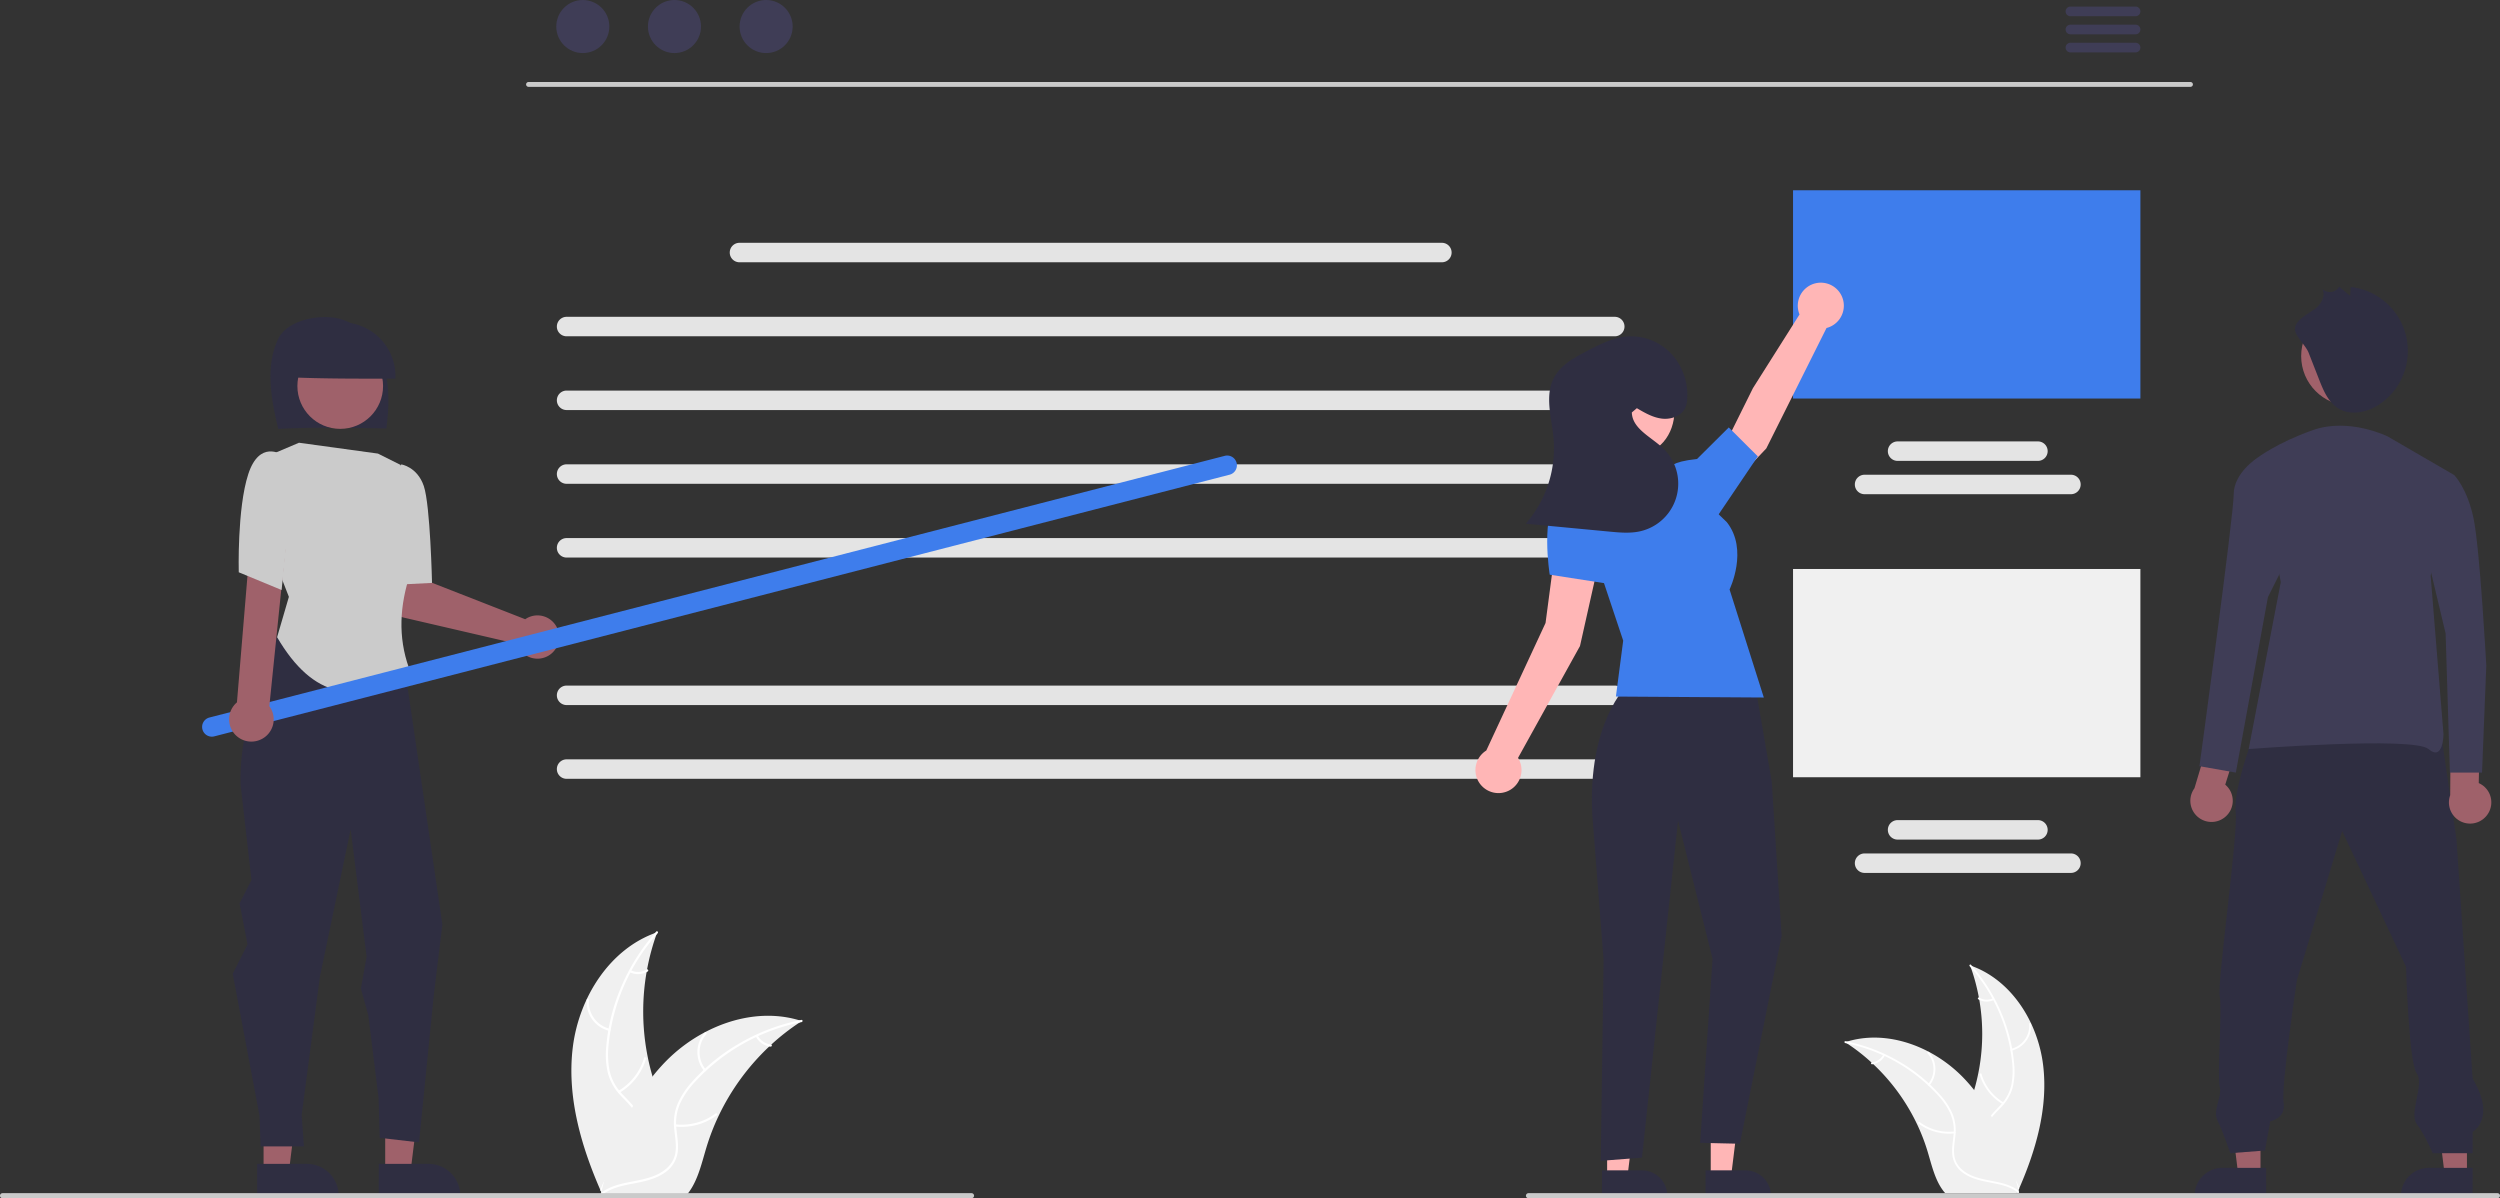 <svg id="f0fbb583-2d55-47e7-b5da-af8190aa8b00" data-name="Layer 1" xmlns="http://www.w3.org/2000/svg" width="983" height="471.149" viewBox="0 0 983 471.149"><rect x="0" y="0" width="983" height="471.149" fill="#333333" stroke="none"/><path d="M333.732,626.165c2.431-19.55,14.548-38.813,33.193-45.176a90.77,90.77,0,0,0,.004,62.32c2.865,7.75,6.859,16.071,4.164,23.882-1.677,4.86-5.779,8.578-10.364,10.903-4.585,2.325-9.674,3.433-14.7,4.519l-.989.818C337.063,665.418,331.301,645.715,333.732,626.165Z" transform="translate(-108.5 -214.425)" fill="#f0f0f0"/><path d="M367.11,581.359a77.584,77.584,0,0,0-19.287,43.664,33.41,33.41,0,0,0,.38,10.461,19.162,19.162,0,0,0,4.766,8.888c2.148,2.36,4.619,4.526,6.156,7.367a11.733,11.733,0,0,1,.573,9.579c-1.357,3.892-4.032,7.065-6.755,10.076-3.024,3.344-6.217,6.769-7.503,11.202-.156.537-.98.264-.825-.272,2.236-7.712,9.723-12.093,13.293-19.039,1.666-3.241,2.365-7.004.803-10.426-1.366-2.992-3.912-5.227-6.107-7.598a20.448,20.448,0,0,1-4.984-8.517,30.887,30.887,0,0,1-.781-10.408,75.271,75.271,0,0,1,5.497-22.874,78.96,78.96,0,0,1,14.198-22.753c.371-.416.943.238.575.651Z" transform="translate(-108.5 -214.425)" fill="#fff"/><path d="M348.057,619.769a11.64,11.64,0,0,1-8.86-12.193c.044-.557.912-.514.867.043a10.778,10.778,0,0,0,8.265,11.326c.544.129.268.953-.272.825Z" transform="translate(-108.5 -214.425)" fill="#fff"/><path d="M351.722,643.319a22.435,22.435,0,0,0,10.019-12.921c.158-.537.982-.264.825.272a23.336,23.336,0,0,1-10.453,13.424c-.481.286-.869-.491-.391-.776Z" transform="translate(-108.5 -214.425)" fill="#fff"/><path d="M356.544,595.945a6.589,6.589,0,0,0,6.244-.317c.478-.292.865.486.391.776a7.383,7.383,0,0,1-6.907.366.449.449,0,0,1-.276-.548.436.436,0,0,1,.548-.276Z" transform="translate(-108.5 -214.425)" fill="#fff"/><path d="M423.758,615.909c-.293.191-.586.381-.88.579a86.772,86.772,0,0,0-11.095,8.662c-.271.242-.542.491-.806.74a91.477,91.477,0,0,0-19.867,27.195,88.835,88.835,0,0,0-4.866,12.59c-1.796,5.958-3.268,12.561-6.823,17.434a15.241,15.241,0,0,1-1.187,1.466H346.115c-.073-.037-.146-.066-.22-.103l-1.282.059c.052-.227.11-.462.161-.689.029-.132.066-.264.095-.396.022-.088.044-.176.059-.257.007-.029.015-.059.022-.081.015-.081.037-.154.052-.227q.484-1.968.997-3.935c0-.007,0-.007.007-.015a130.62,130.62,0,0,1,10.992-28.859c.147-.271.293-.55.454-.821a84.768,84.768,0,0,1,7.614-11.549,74.937,74.937,0,0,1,4.991-5.709,62.317,62.317,0,0,1,15.594-11.681c11.52-6.082,24.857-8.413,37.169-4.697C423.135,615.711,423.443,615.806,423.758,615.909Z" transform="translate(-108.5 -214.425)" fill="#f0f0f0"/><path d="M423.686,616.316a77.584,77.584,0,0,0-41.689,23.251,33.41,33.41,0,0,0-5.995,8.582,19.162,19.162,0,0,0-1.546,9.966c.294,3.178.963,6.394.48,9.588a11.733,11.733,0,0,1-5.309,7.993c-3.427,2.291-7.472,3.213-11.46,3.978-4.427.849-9.039,1.661-12.735,4.427-.448.335-.941-.379-.494-.714,6.429-4.811,15.044-3.802,22.077-7.198,3.282-1.585,6.106-4.168,6.919-7.841.711-3.211.024-6.529-.302-9.744a20.448,20.448,0,0,1,1.148-9.801,30.887,30.887,0,0,1,5.643-8.78,75.27,75.27,0,0,1,18.161-14.954,78.96,78.96,0,0,1,25.035-9.619c.547-.108.61.758.067.866Z" transform="translate(-108.5 -214.425)" fill="#fff"/><path d="M385.348,635.513a11.64,11.64,0,0,1,.267-15.07c.371-.418,1.038.138.667.557a10.778,10.778,0,0,0-.219,14.019c.356.43-.36.922-.714.494Z" transform="translate(-108.5 -214.425)" fill="#fff"/><path d="M374.095,656.524a22.435,22.435,0,0,0,15.779-4.285c.449-.333.943.381.494.714a23.336,23.336,0,0,1-16.428,4.425c-.556-.062-.398-.916.155-.854Z" transform="translate(-108.5 -214.425)" fill="#fff"/><path d="M406.468,621.601a6.589,6.589,0,0,0,5.176,3.506c.557.055.398.909-.155.854a7.383,7.383,0,0,1-5.735-3.866.449.449,0,0,1,.11-.604.436.436,0,0,1,.604.11Z" transform="translate(-108.5 -214.425)" fill="#fff"/><path d="M911.84,633.079c-2.102-16.902-12.577-33.555-28.696-39.055a78.472,78.472,0,0,1-.004,53.876c-2.477,6.7-5.929,13.894-3.6,20.646,1.45,4.202,4.996,7.416,8.96,9.426,3.964,2.01,8.364,2.968,12.708,3.907l.855.707C908.96,667.013,913.942,649.98,911.84,633.079Z" transform="translate(-108.5 -214.425)" fill="#f0f0f0"/><path d="M882.984,594.343a67.072,67.072,0,0,1,16.674,37.748,28.883,28.883,0,0,1-.329,9.044,16.566,16.566,0,0,1-4.12,7.684c-1.857,2.04-3.993,3.912-5.322,6.369a10.143,10.143,0,0,0-.496,8.281c1.173,3.365,3.485,6.107,5.84,8.711,2.614,2.891,5.375,5.852,6.486,9.684.135.464.847.228.713-.235-1.933-6.667-8.405-10.455-11.492-16.46-1.44-2.802-2.045-6.055-.695-9.013,1.181-2.587,3.382-4.519,5.28-6.569a17.677,17.677,0,0,0,4.309-7.363,26.702,26.702,0,0,0,.675-8.998,65.072,65.072,0,0,0-4.753-19.775,68.262,68.262,0,0,0-12.274-19.67c-.321-.359-.816.206-.497.563Z" transform="translate(-108.5 -214.425)" fill="#fff"/><path d="M899.456,627.549a10.063,10.063,0,0,0,7.66-10.541c-.038-.481-.788-.445-.75.037a9.318,9.318,0,0,1-7.145,9.791c-.47.112-.232.824.235.713Z" transform="translate(-108.5 -214.425)" fill="#fff"/><path d="M896.288,647.909a19.396,19.396,0,0,1-8.661-11.17c-.136-.464-.849-.228-.713.235a20.174,20.174,0,0,0,9.037,11.606c.416.247.752-.425.338-.67Z" transform="translate(-108.5 -214.425)" fill="#fff"/><path d="M892.119,606.953a5.696,5.696,0,0,1-5.398-.274c-.413-.252-.748.42-.338.67a6.383,6.383,0,0,0,5.971.316.388.388,0,0,0,.239-.474.377.377,0,0,0-.474-.239Z" transform="translate(-108.5 -214.425)" fill="#fff"/><path d="M834.011,624.212c.253.165.507.329.76.501a75.016,75.016,0,0,1,9.592,7.488c.234.209.469.424.697.64a79.083,79.083,0,0,1,17.175,23.511,76.799,76.799,0,0,1,4.207,10.884c1.552,5.151,2.826,10.859,5.898,15.072a13.174,13.174,0,0,0,1.026,1.267h27.768c.063-.032.127-.057.19-.089l1.109.051c-.045-.196-.095-.399-.14-.596-.025-.114-.057-.228-.082-.342-.019-.076-.038-.152-.051-.222-.006-.025-.013-.051-.019-.07-.013-.07-.032-.133-.045-.196q-.418-1.701-.862-3.402c0-.006,0-.006-.006-.013a112.922,112.922,0,0,0-9.503-24.949c-.127-.234-.253-.475-.393-.71a73.284,73.284,0,0,0-6.583-9.985,64.785,64.785,0,0,0-4.314-4.935,53.874,53.874,0,0,0-13.482-10.099c-9.959-5.258-21.49-7.273-32.133-4.061C834.55,624.041,834.284,624.123,834.011,624.212Z" transform="translate(-108.5 -214.425)" fill="#f0f0f0"/><path d="M834.074,624.565a67.073,67.073,0,0,1,36.04,20.101,28.884,28.884,0,0,1,5.183,7.419,16.566,16.566,0,0,1,1.336,8.616c-.254,2.747-.833,5.528-.415,8.289a10.143,10.143,0,0,0,4.59,6.91c2.963,1.98,6.46,2.778,9.907,3.439,3.828.734,7.815,1.436,11.009,3.827.387.29.814-.328.427-.617-5.558-4.16-13.006-3.287-19.086-6.223-2.837-1.37-5.278-3.604-5.981-6.778-.615-2.776-.021-5.644.261-8.423a17.677,17.677,0,0,0-.993-8.473,26.703,26.703,0,0,0-4.878-7.591,65.072,65.072,0,0,0-15.7-12.928,68.262,68.262,0,0,0-21.643-8.316c-.473-.094-.527.655-.058.749Z" transform="translate(-108.5 -214.425)" fill="#fff"/><path d="M867.218,641.16a10.063,10.063,0,0,0-.231-13.028c-.32-.361-.897.12-.576.481a9.318,9.318,0,0,1,.19,12.12c-.308.372.311.797.617.427Z" transform="translate(-108.5 -214.425)" fill="#fff"/><path d="M876.946,659.324a19.396,19.396,0,0,1-13.641-3.704c-.388-.288-.815.329-.427.617a20.174,20.174,0,0,0,14.202,3.826c.481-.053.344-.792-.134-.739Z" transform="translate(-108.5 -214.425)" fill="#fff"/><path d="M848.959,629.133a5.696,5.696,0,0,1-4.475,3.031c-.481.047-.344.786.134.739a6.383,6.383,0,0,0,4.958-3.342.388.388,0,0,0-.095-.522.377.377,0,0,0-.522.095Z" transform="translate(-108.5 -214.425)" fill="#fff"/><path d="M969.8,248.57H316.312a.948.948,0,0,1,0-1.897H969.8a.948.948,0,1,1,0,1.897Z" transform="translate(-108.5 -214.425)" fill="#cacaca"/><circle cx="229.16" cy="10.433" r="10.433" fill="#3f3d56"/><circle cx="265.201" cy="10.433" r="10.433" fill="#3f3d56"/><circle cx="301.242" cy="10.433" r="10.433" fill="#3f3d56"/><path d="M948.205,220.807H922.597a1.897,1.897,0,0,1,0-3.794h25.608a1.897,1.897,0,1,1,0,3.794Z" transform="translate(-108.5 -214.425)" fill="#3f3d56"/><path d="M948.205,227.92H922.597a1.897,1.897,0,0,1,0-3.794h25.608a1.897,1.897,0,1,1,0,3.794Z" transform="translate(-108.5 -214.425)" fill="#3f3d56"/><path d="M948.205,235.034H922.597a1.897,1.897,0,0,1,0-3.794h25.608a1.897,1.897,0,1,1,0,3.794Z" transform="translate(-108.5 -214.425)" fill="#3f3d56"/><rect x="705.024" y="74.816" width="136.578" height="81.887" fill="#3e7dec"/><path d="M922.854,408.747H841.591a3.828,3.828,0,0,1,0-7.655h81.264a3.828,3.828,0,0,1,0,7.655Z" transform="translate(-108.5 -214.425)" fill="#e4e4e4"/><path d="M909.752,395.645h-55.059a3.828,3.828,0,1,1,0-7.655h55.059a3.828,3.828,0,1,1,0,7.655Z" transform="translate(-108.5 -214.425)" fill="#e4e4e4"/><rect x="705.024" y="223.724" width="136.578" height="81.887" fill="#f0f0f0"/><path d="M922.854,557.655H841.591a3.828,3.828,0,0,1,0-7.655h81.264a3.828,3.828,0,0,1,0,7.655Z" transform="translate(-108.5 -214.425)" fill="#e4e4e4"/><path d="M909.752,544.553h-55.059a3.828,3.828,0,1,1,0-7.655h55.059a3.828,3.828,0,1,1,0,7.655Z" transform="translate(-108.5 -214.425)" fill="#e4e4e4"/><path d="M743.488,346.655H331.225a3.828,3.828,0,0,1,0-7.655H743.488a3.828,3.828,0,0,1,0,7.655Z" transform="translate(-108.5 -214.425)" fill="#e4e4e4"/><path d="M743.488,375.655H331.225a3.828,3.828,0,0,1,0-7.655H743.488a3.828,3.828,0,0,1,0,7.655Z" transform="translate(-108.5 -214.425)" fill="#e4e4e4"/><path d="M743.488,404.655H331.225a3.828,3.828,0,0,1,0-7.655H743.488a3.828,3.828,0,0,1,0,7.655Z" transform="translate(-108.5 -214.425)" fill="#e4e4e4"/><path d="M743.488,433.655H331.225a3.828,3.828,0,0,1,0-7.655H743.488a3.828,3.828,0,0,1,0,7.655Z" transform="translate(-108.5 -214.425)" fill="#e4e4e4"/><path d="M743.488,491.655H331.225a3.828,3.828,0,0,1,0-7.655H743.488a3.828,3.828,0,0,1,0,7.655Z" transform="translate(-108.5 -214.425)" fill="#e4e4e4"/><path d="M743.488,520.655H331.225a3.828,3.828,0,0,1,0-7.655H743.488a3.828,3.828,0,0,1,0,7.655Z" transform="translate(-108.5 -214.425)" fill="#e4e4e4"/><path d="M675.386,317.553H399.327a3.828,3.828,0,1,1,0-7.655h276.059a3.828,3.828,0,1,1,0,7.655Z" transform="translate(-108.5 -214.425)" fill="#e4e4e4"/><polygon points="672.663 462.791 680.633 462.791 684.425 432.047 672.662 432.048 672.663 462.791" fill="#ffb6b6"/><path d="M779.13,674.614l15.697-.001h.001a10.004,10.004,0,0,1,10.003,10.003v.325l-25.7.001Z" transform="translate(-108.5 -214.425)" fill="#2f2e41"/><polygon points="631.925 462.791 639.895 462.791 643.687 432.047 631.923 432.048 631.925 462.791" fill="#ffb6b6"/><path d="M738.392,674.614l15.697-.001h.001a10.004,10.004,0,0,1,10.003,10.003v.325l-25.7.001Z" transform="translate(-108.5 -214.425)" fill="#2f2e41"/><path d="M833.498,334.628a9.053,9.053,0,1,0-17.426,3.439l-18.317,28.98-11.402,22.98,9.41,8.351,7.241-7.621,23.683-47.366A9.048,9.048,0,0,0,833.498,334.628Z" transform="translate(-108.5 -214.425)" fill="#ffb6b6"/><path d="M738.442,429.684l-17.954-2.783-4.277,32.481-23.302,50.145a9.057,9.057,0,1,0,12.483,2.904l24.364-43.995Z" transform="translate(-108.5 -214.425)" fill="#ffb6b6"/><path d="M748.391,483.794s-15.789,14.6-13.782,51.31l4.423,56.712-1.115,79.054,16.217-1.274,14.168-132.484,13.579,54.318L777.005,663.787l15.621.362,16.413-81.773L805.149,521.761,798.614,483.794Z" transform="translate(-108.5 -214.425)" fill="#2f2e41"/><path d="M765.283,398.3l-37.721,10.562,19.18,57.465-2.867,21.984,58.16.377-13.469-42.491s7.559-15.544-1.072-26.439Z" transform="translate(-108.5 -214.425)" fill="#3e7dec"/><path d="M760.757,407.353l4.526-9.053s-.146-2.275,10.489-3.401l12.478-12.402L799.672,393.88l-19.3,28.561Z" transform="translate(-108.5 -214.425)" fill="#3e7dec"/><path d="M742.651,416.406s-13.579-15.088-21.124-7.544-3.676,31.533-3.676,31.533l23.497,3.646Z" transform="translate(-108.5 -214.425)" fill="#3e7dec"/><path id="a1b14455-bb06-4eca-a63d-5bd2b70c7569" data-name="Ellipse 358" d="M749.538,358.407c23.126.104,23.124,35.266-.001,35.367C726.412,393.67,726.414,358.508,749.538,358.407Z" transform="translate(-108.5 -214.425)" fill="#ffb6b6"/><path d="M752.113,374.922c3.126,1.841,6.374,3.724,9.98,4.118s7.689-1.123,9.136-4.45a10.265,10.265,0,0,0,.708-3.616,24.036,24.036,0,0,0-6.084-17.224,21.797,21.797,0,0,0-16.727-7.072c-5.975.26-11.497,3.088-16.8,5.856-4.876,2.545-10.025,5.349-12.674,10.169-3.926,7.142-1.064,15.887-.302,24.002a45.217,45.217,0,0,1-10.901,33.632l32.904,3.118c4.004.379,8.088.754,12.013-.122a19.201,19.201,0,0,0,9.132-32.572c-4.67-4.496-12.181-7.68-12.366-14.16" transform="translate(-108.5 -214.425)" fill="#2f2e41"/><polygon points="888.827 462.055 880.097 462.055 875.944 428.383 888.828 428.383 888.827 462.055" fill="#9f616a"/><path d="M999.553,684.942l-28.148-.001v-.356A10.957,10.957,0,0,1,982.361,673.629h.001l17.192.001Z" transform="translate(-108.5 -214.425)" fill="#2f2e41"/><polygon points="970.002 462.055 961.272 462.055 957.119 428.383 970.003 428.383 970.002 462.055" fill="#9f616a"/><path d="M1080.728,684.942l-28.148-.001v-.356a10.957,10.957,0,0,1,10.956-10.956h.001l17.192.001Z" transform="translate(-108.5 -214.425)" fill="#2f2e41"/><path d="M993.847,505.604s-7.328,19.889-6.281,28.263-7.327,66.994-6.281,72.228-1.047,31.404,0,35.591-2.938,9.188-.844,13.376,5.032,12.794,5.032,12.794l13.608-1.047,2.094-11.515s6.281-1.047,5.234-7.328,5.234-48.152,5.234-48.152l17.795-58.62,25.123,53.386s1.047,37.684,4.187,41.871-3.14,15.702,0,19.889,6.281,11.515,6.281,11.515h15.702v-8.374s9.421-5.234,0-20.936l-6.366-94.296-6.281-42.918Z" transform="translate(-108.5 -214.425)" fill="#2f2e41"/><circle cx="924.37" cy="140.004" r="19.551" fill="#a0616a"/><path d="M1016.232,353.081q2.069,5.287,4.139,10.574c1.696,4.333,3.639,8.969,7.614,11.388,4.908,2.986,11.463,1.53,16.212-1.704a25.316,25.316,0,0,0-11.395-46.077l-.196,3.539-4.343-3.64a4.222,4.222,0,0,1-6.563.928c1.141,2.365-.176,5.249-2.077,7.061-2.336,2.225-9.017,4.9-8.74,8.878C1011.066,346.682,1015.155,350.329,1016.232,353.081Z" transform="translate(-108.5 -214.425)" fill="#2f2e41"/><path d="M1086.688,534.525a8.279,8.279,0,0,0-3.547-12.188l.391-18.914-11.436-3.041L1071.919,527.1a8.323,8.323,0,0,0,14.769,7.425Z" transform="translate(-108.5 -214.425)" fill="#9f616a"/><path d="M1047.393,386.064s-15.151-7.575-29.46-2.525-21.884,10.942-21.884,10.942l9.259,48.819-12.626,65.653s64.812-5.05,70.703,0,5.892-5.892,5.892-5.892l-5.05-62.286,9.259-39.56Z" transform="translate(-108.5 -214.425)" fill="#3f3d56"/><path d="M983.447,535.645a8.278,8.278,0,0,0,.017-12.694l5.685-18.043-10.122-6.129L971.357,524.372a8.323,8.323,0,0,0,12.091,11.273Z" transform="translate(-108.5 -214.425)" fill="#9f616a"/><path d="M1001.941,394.482h-5.892s-9.259,5.892-9.259,14.309S973.323,515.688,973.323,515.688l14.309,2.525,12.626-69.02,9.259-18.518Z" transform="translate(-108.5 -214.425)" fill="#3f3d56"/><path d="M1057.494,401.215h15.992s5.05,5.05,7.575,16.834,5.05,58.078,5.05,58.078l-1.683,42.085h-12.626l-1.683-54.711-8.417-35.352Z" transform="translate(-108.5 -214.425)" fill="#3f3d56"/><path d="M316.181,457.229a8.533,8.533,0,0,0-1.159.679L277.58,443.272l-1.484-9.653-14.86.336.967,17.344a6.485,6.485,0,0,0,5.009,5.956l44.552,10.335a8.509,8.509,0,1,0,4.417-10.362Z" transform="translate(-108.5 -214.425)" fill="#9f616a"/><polygon points="151.465 460.884 161.403 460.883 166.13 422.552 151.463 422.552 151.465 460.884" fill="#9f616a"/><path d="M257.43,672.065l19.571-.001h.001A12.473,12.473,0,0,1,289.474,684.536v.405l-32.044.001Z" transform="translate(-108.5 -214.425)" fill="#2f2e41"/><polygon points="103.639 460.884 113.577 460.883 118.305 422.552 103.638 422.552 103.639 460.884" fill="#9f616a"/><path d="M209.604,672.065l19.571-.001h.001A12.473,12.473,0,0,1,241.649,684.536v.405l-32.044.001Z" transform="translate(-108.5 -214.425)" fill="#2f2e41"/><path d="M217.902,383.059c-2.83-11.686-5.228-24.866.11-35.629,3.704-7.468,17.404-9.983,25.258-7.292s13.532,9.99,16.029,17.948,2.207,16.534,1.119,24.807C245.973,382.615,231.529,382.338,217.902,383.059Z" transform="translate(-108.5 -214.425)" fill="#2f2e41"/><circle cx="133.777" cy="151.787" r="16.843" fill="#9f616a"/><path d="M221.686,362.743a21.156,21.156,0,1,1,42.286.557C249.555,363.331,235.139,363.362,221.686,362.743Z" transform="translate(-108.5 -214.425)" fill="#2f2e41"/><path d="M228.298,445.197l-7.044,11.74s-19.292,36.182-18.144,66.173l4.269,37.356-4.685,9.167,3.136,16.129-5.824,11.554,10.528,55.778.448,12.097h17.025l-.896-12.321,7.168-54.34,12.097-58.018,6.272,50.083-2.24,12.545,2.912,10.528,4.032,32.481.448,15.681,15.457,1.792,5.824-58.018,3.36-27.682L264.433,455.181Z" transform="translate(-108.5 -214.425)" fill="#2f2e41"/><path d="M226.064,388.509l-10.487,4.454-5.89,24.377,12.402,31.76-4.636,15.869c14.034,24.006,31.405,27.494,51.845,12.099-4.326-12.146-3.701-24.635.61-37.38,0,0,10.753-10.013,3.241-23.03l-7.165-19.448-8.871-4.435Z" transform="translate(-108.5 -214.425)" fill="#cbcbcb"/><path d="M263.917,401.449l2.381-4.421s6.279.944,8.843,8.503,3.231,38.092,3.231,38.092l-13.434.68Z" transform="translate(-108.5 -214.425)" fill="#cbcbcb"/><path d="M591.921,401.091,192.702,503.977a3.828,3.828,0,0,1-1.91-7.413L590.011,393.678a3.828,3.828,0,1,1,1.91,7.413Z" transform="translate(-108.5 -214.425)" fill="#3e7dec"/><path d="M211.289,505.081a8.708,8.708,0,0,0,3.114-12.985l6.512-63.665H206.842l-5.175,62.165a8.755,8.755,0,0,0,9.621,14.484Z" transform="translate(-108.5 -214.425)" fill="#9f616a"/><path d="M224.147,400.163l-4.932-6.972s-8.673-5.88-13.094,7.652-3.741,38.602-3.741,38.602l16.835,6.972Z" transform="translate(-108.5 -214.425)" fill="#cbcbcb"/><path d="M490.5,685.575h-381a1,1,0,0,1,0-2h381a1,1,0,0,1,0,2Z" transform="translate(-108.5 -214.425)" fill="#cacaca"/><path d="M1090.5,685.575h-381a1,1,0,0,1,0-2h381a1,1,0,0,1,0,2Z" transform="translate(-108.5 -214.425)" fill="#cacaca"/></svg>